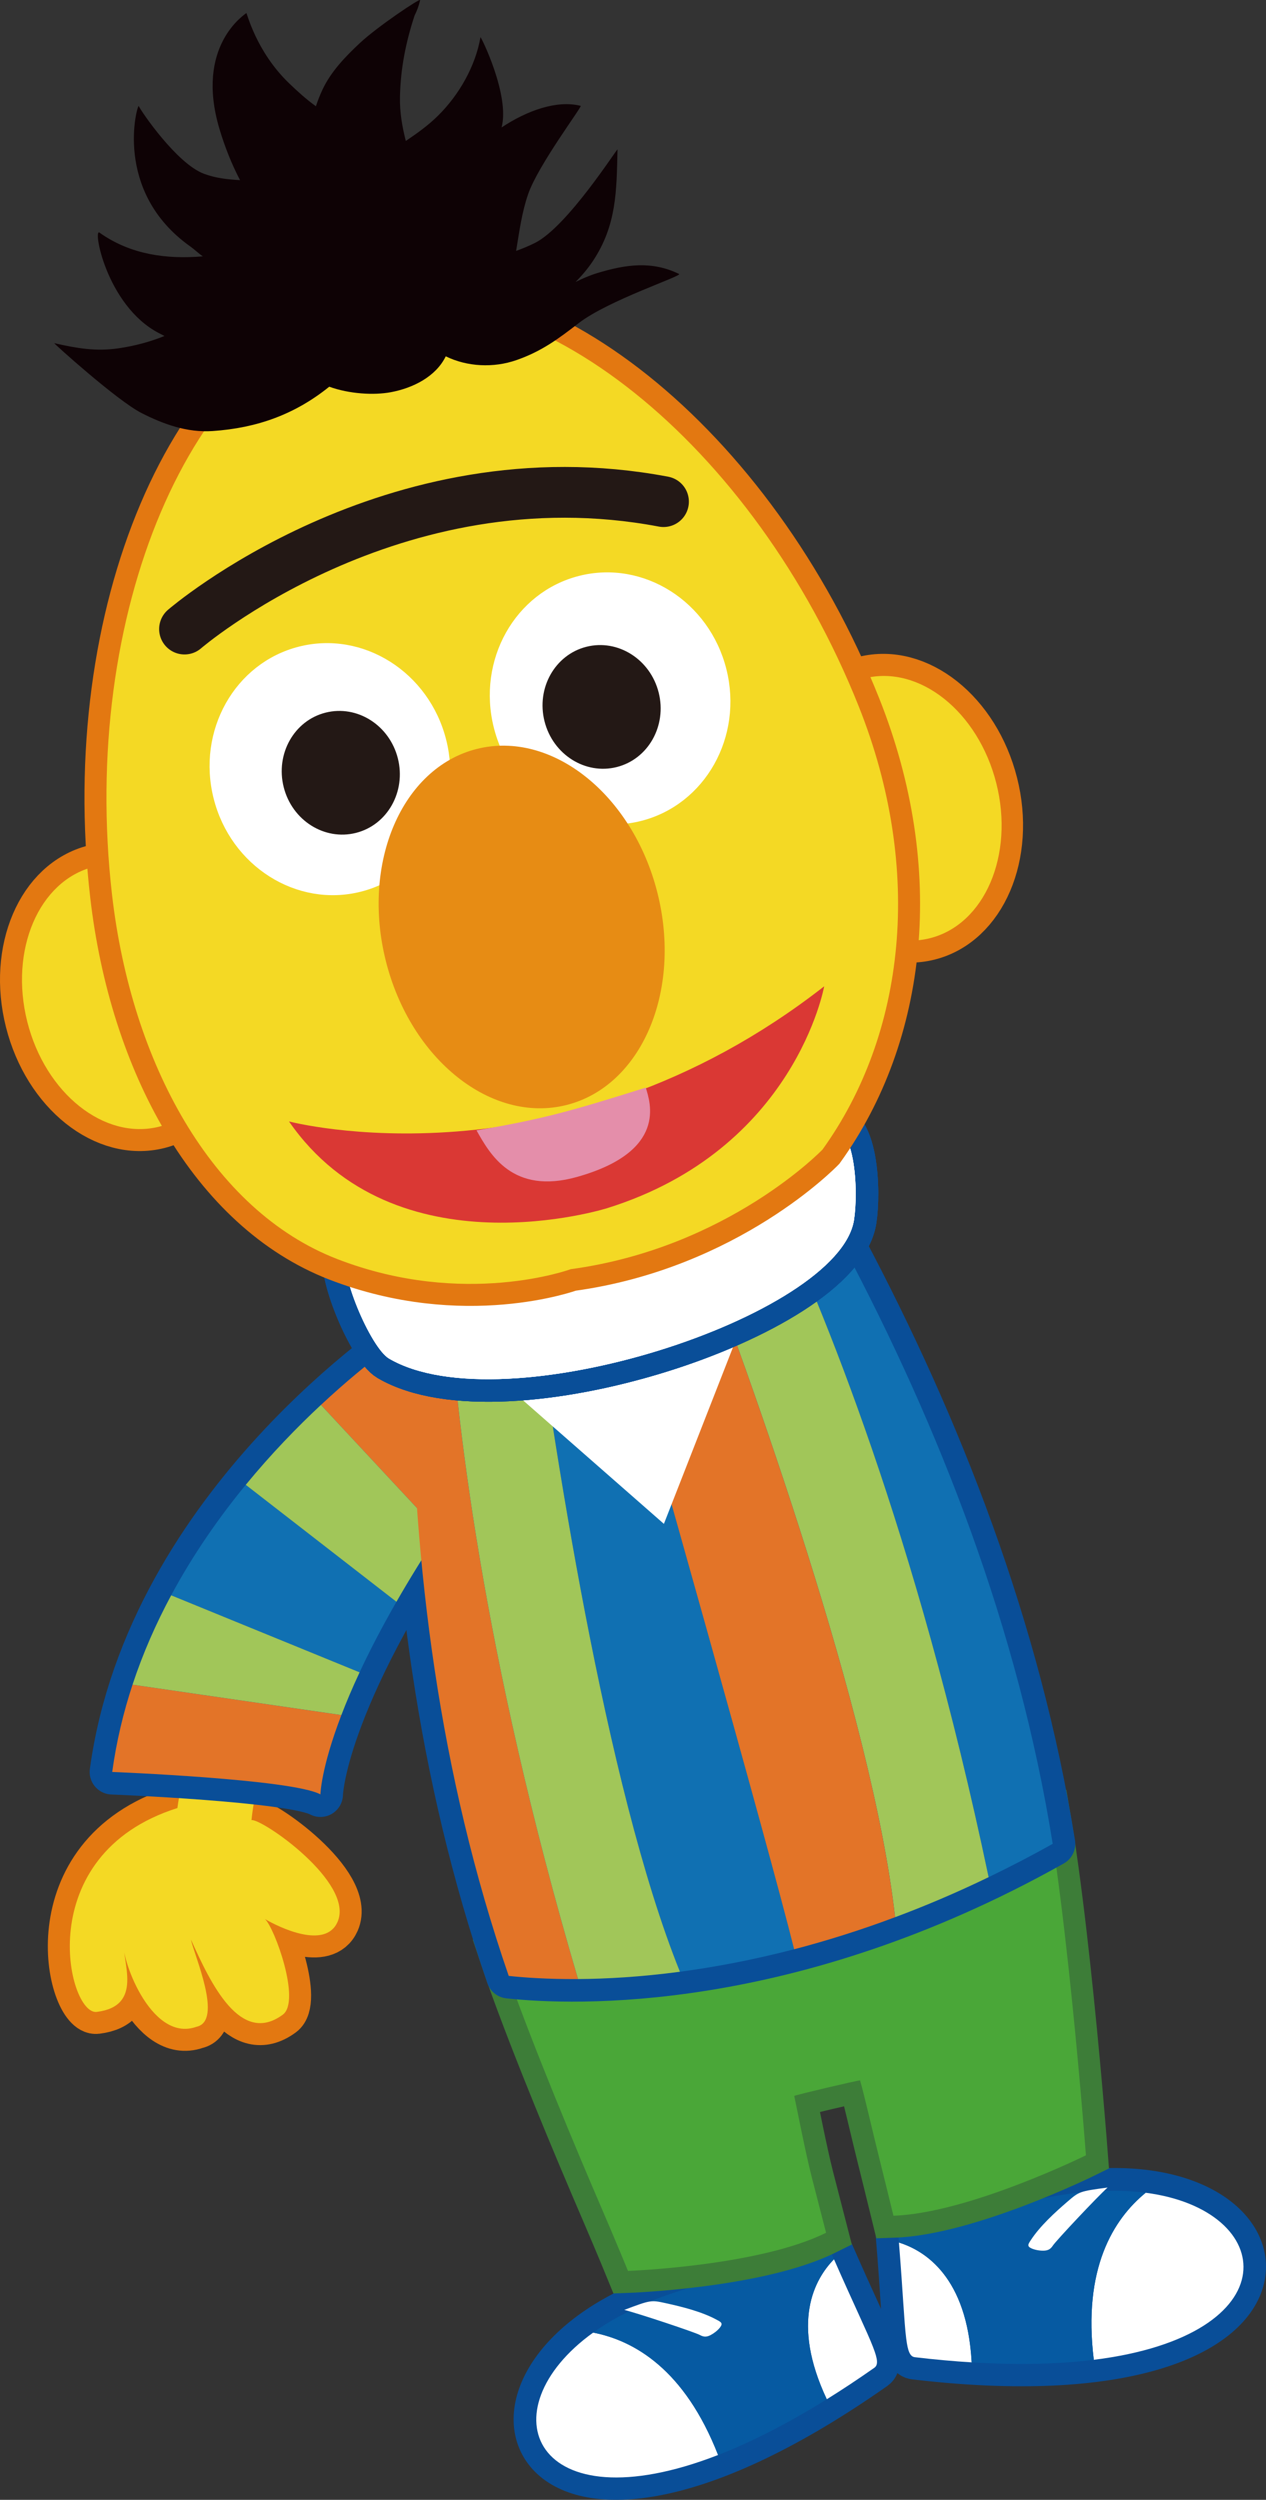 <?xml version="1.0" encoding="utf-8"?>
<!-- Generator: Adobe Illustrator 16.0.0, SVG Export Plug-In . SVG Version: 6.00 Build 0)  -->
<!DOCTYPE svg PUBLIC "-//W3C//DTD SVG 1.1//EN" "http://www.w3.org/Graphics/SVG/1.1/DTD/svg11.dtd">
<svg version="1.1" id="レイヤー_1" xmlns="http://www.w3.org/2000/svg" xmlns:xlink="http://www.w3.org/1999/xlink" x="0px"
	 y="0px" width="163.451px" height="322.629px" viewBox="0 0 163.451 322.629" enable-background="new 0 0 163.451 322.629"
	 xml:space="preserve">
<rect x="0" y="0" width="163.451" height="322.629" fill="#333333" stroke="none"/>
<g>
	<path fill="#094E98" d="M118.108,304.19c54.203,6.407,50.853-24.651,21.34-21.205c0.021-0.022,0.042-0.051,0.064-0.072
		c-3.989,0.458-8.516,1.464-13.561,3.161c-2.988,0.698-6.69,1.976-9.955,2.644c0.568,6.853,0.714,10.869,0.997,13.087l0.002,0.002
		C117.203,303.466,117.493,304.12,118.108,304.19"/>
	<path fill="none" stroke="#094E98" stroke-width="5.824" stroke-linecap="round" stroke-linejoin="round" d="M118.108,304.19
		c54.203,6.407,50.853-24.651,21.34-21.205c0.021-0.022,0.042-0.051,0.064-0.072c-3.989,0.458-8.516,1.464-13.561,3.161
		c-2.988,0.698-6.69,1.976-9.955,2.644c0.568,6.853,0.714,10.869,0.997,13.087l0.002,0.002
		C117.203,303.466,117.493,304.12,118.108,304.19z"/>
	<path fill="#FFFFFF" d="M117.002,301.836c-0.273-2.142-0.424-5.974-0.942-12.413c3.408,1.063,8.793,4.48,9.389,15.467
		c-2.318-0.145-4.757-0.361-7.333-0.667c-0.614-0.073-0.906-0.728-1.112-2.384L117.002,301.836z"/>
	<path fill="#FFFFFF" d="M147.919,282.999c17.029,2.211,18.721,18.391-6.7,21.561C139.77,292.777,143.751,286.407,147.919,282.999"
		/>
	<path fill="#065AA2" d="M116.06,289.425c-0.021-0.227-0.035-0.446-0.055-0.677c3.264-0.669,6.968-1.946,9.955-2.64
		c5.044-1.7,9.572-2.704,13.56-3.166c-0.021,0.025-0.043,0.049-0.064,0.07c3.13-0.362,5.958-0.338,8.464-0.014
		c-4.167,3.408-8.149,9.778-6.7,21.561c-4.418,0.548-9.656,0.705-15.77,0.328C124.852,293.903,119.468,290.486,116.06,289.425"/>
	<path fill="#FFFFFF" d="M142.999,282.325c-3.633,0.492-3.646,0.501-5.168,1.81c-1.624,1.396-3.57,3.174-4.745,4.98
		c-0.334,0.511-0.542,0.789,0.11,1.074c0.458,0.198,1.05,0.299,1.544,0.285c0.554-0.013,0.886-0.185,1.186-0.646
		C136.326,289.205,141.638,283.556,142.999,282.325"/>
	<path fill="#094E98" d="M112.723,302.927h0.003c-0.805-2.09-2.58-5.691-5.332-11.994c-3.191,0.958-7.058,1.596-10.015,2.397
		c-5.25,0.899-9.71,2.164-13.44,3.648c0.03,0.013,0.061,0.024,0.093,0.034c-27.616,10.974-15.825,39.901,28.847,8.544
		C113.383,305.198,113.329,304.484,112.723,302.927"/>
	<path fill="none" stroke="#094E98" stroke-width="5.824" stroke-linecap="round" stroke-linejoin="round" d="M112.723,302.927
		h0.003c-0.805-2.09-2.58-5.691-5.332-11.994c-3.191,0.958-7.058,1.596-10.015,2.397c-5.25,0.899-9.71,2.164-13.44,3.648
		c0.03,0.013,0.061,0.024,0.093,0.034c-27.616,10.974-15.825,39.901,28.847,8.544C113.383,305.198,113.329,304.484,112.723,302.927z
		"/>
	<path fill="#FFFFFF" d="M112.733,302.956c-0.776-2.016-2.462-5.458-5.06-11.371c-2.497,2.553-5.616,8.113-0.927,18.066
		c1.972-1.225,4.017-2.575,6.138-4.063c0.507-0.359,0.453-1.073-0.154-2.632H112.733z"/>
	<path fill="#FFFFFF" d="M76.581,301.05c-13.938,10.021-7.751,25.068,16.129,15.795C88.392,305.789,81.865,302.066,76.581,301.05"/>
	<path fill="#065AA2" d="M107.673,291.585c-0.091-0.206-0.18-0.407-0.271-0.62c-3.191,0.959-7.058,1.594-10.016,2.396
		c-5.249,0.9-9.709,2.165-13.438,3.651c0.029,0.011,0.062,0.023,0.092,0.034c-2.927,1.164-5.41,2.527-7.459,4.001
		c5.284,1.02,11.811,4.742,16.129,15.798c4.148-1.611,8.831-3.959,14.036-7.193C102.059,299.696,105.177,294.136,107.673,291.585"/>
	<path fill="#FFFFFF" d="M80.593,298.12c3.432-1.291,3.446-1.291,5.405-0.86c2.092,0.459,4.648,1.098,6.54,2.134
		c0.538,0.289,0.851,0.438,0.415,0.998c-0.308,0.391-0.785,0.758-1.224,0.984c-0.493,0.251-0.872,0.255-1.349-0.01
		C89.732,301.009,82.375,298.554,80.593,298.12"/>
	<path fill="#4AA738" d="M77.76,285.203c2.032,4.729,3.319,7.883,3.319,7.883s16.873-0.604,25.573-4.925
		c-0.783-3.03-1.384-5.351-1.865-7.239c-0.847-3.347-1.833-8.5-2.246-10.422c0.434-0.188,8.025-1.974,8.5-2.007
		c0.549,1.882,1.676,6.858,2.516,10.192c0.475,1.894,1.047,4.23,1.795,7.28c9.71-0.325,24.85-7.8,24.85-7.8
		s-0.262-3.468-0.722-8.668c-0.766-8.666-2.087-22.156-3.667-32.414c-0.068-0.429-0.144-0.852-0.215-1.279
		c-4.432,2.985-15.917,9.836-33.841,14.402c-17.943,4.487-31.303,3.906-36.618,3.38c0.139,0.409,0.269,0.819,0.414,1.229
		C69.046,264.644,74.319,277.213,77.76,285.203"/>
	<path fill="none" stroke="#3D7D38" stroke-width="5.678" d="M77.76,285.203c2.032,4.729,3.319,7.883,3.319,7.883
		s16.873-0.604,25.573-4.925c-0.783-3.03-1.384-5.351-1.865-7.239c-0.847-3.347-1.833-8.5-2.246-10.422
		c0.434-0.188,8.025-1.974,8.5-2.007c0.549,1.882,1.676,6.858,2.516,10.192c0.475,1.894,1.047,4.23,1.795,7.28
		c9.71-0.325,24.85-7.8,24.85-7.8s-0.262-3.468-0.722-8.668c-0.766-8.666-2.087-22.156-3.667-32.414
		c-0.068-0.429-0.144-0.852-0.215-1.279c-4.432,2.985-15.917,9.836-33.841,14.402c-17.943,4.487-31.303,3.906-36.618,3.38
		c0.139,0.409,0.269,0.819,0.414,1.229C69.046,264.644,74.319,277.213,77.76,285.203"/>
	<path fill="#4AA738" d="M77.76,285.203c2.032,4.729,3.319,7.883,3.319,7.883s16.873-0.604,25.573-4.925
		c-0.783-3.03-1.384-5.351-1.865-7.239c-0.847-3.347-1.833-8.5-2.246-10.422c0.434-0.188,8.025-1.974,8.5-2.007
		c0.549,1.882,1.676,6.858,2.516,10.192c0.475,1.894,1.047,4.23,1.795,7.28c9.71-0.325,24.85-7.8,24.85-7.8
		s-0.262-3.468-0.722-8.668c-0.766-8.666-2.087-22.156-3.667-32.414c-0.068-0.429-0.144-0.852-0.215-1.279
		c-4.432,2.985-15.917,9.836-33.841,14.402c-17.943,4.487-31.303,3.906-36.618,3.38c0.139,0.409,0.269,0.819,0.414,1.229
		C69.046,264.644,74.319,277.213,77.76,285.203"/>
	<path fill="#094E98" d="M135.913,237.965c-4.463-27.865-14.646-53.759-26.93-76.941l-2.339-8.154l-54.875,15.66l1.336,7.729
		c0.272,25.693,3.579,52.686,12.576,78.752C73.898,255.905,101.842,257.082,135.913,237.965"/>
	<path fill="none" stroke="#094E98" stroke-width="5.824" stroke-linecap="round" stroke-linejoin="round" d="M135.913,237.965
		c-4.463-27.865-14.646-53.759-26.93-76.941l-2.339-8.154l-54.875,15.66l1.336,7.729c0.272,25.693,3.579,52.686,12.576,78.752
		C73.898,255.905,101.842,257.082,135.913,237.965z"/>
	<path fill="#E37811" d="M56.402,195.636c-9.069,9.018-22.41,24.263-23.934,39.272c1.294-0.253,13.342,8.057,11.112,13.139
		c-1.58,3.586-7.532,0.71-9.37-0.372c1.235,1.113,4.683,10.595,2.295,12.346c-5.458,4.01-9.278-3.951-11.854-9.708
		c0.4,1.986,4.212,10.52,0.714,11.266c-6.036,2.151-9.948-9.448-9.374-10.973c-0.296,2.48,2.628,8.29-3.499,9.052
		c-3.756,0.468-8.639-20.292,10.411-26.31c2.099-15.416,15.622-33.688,24.359-40.217"/>
	<path fill="none" stroke="#E37811" stroke-width="5.678" d="M56.402,195.636c-9.069,9.018-22.41,24.263-23.934,39.272
		c1.294-0.253,13.342,8.057,11.112,13.139c-1.58,3.586-7.532,0.71-9.37-0.372c1.235,1.113,4.683,10.595,2.295,12.346
		c-5.458,4.01-9.278-3.951-11.854-9.708c0.4,1.986,4.212,10.52,0.714,11.266c-6.036,2.151-9.948-9.448-9.374-10.973
		c-0.296,2.48,2.628,8.29-3.499,9.052c-3.756,0.468-8.639-20.292,10.411-26.31c2.099-15.416,15.622-33.688,24.359-40.217"/>
	<path fill="#F4D924" d="M56.402,195.636c-9.069,9.018-22.41,24.263-23.934,39.272c1.294-0.253,13.342,8.057,11.112,13.139
		c-1.58,3.586-7.532,0.71-9.37-0.372c1.235,1.113,4.683,10.595,2.295,12.346c-5.458,4.01-9.278-3.951-11.854-9.708
		c0.4,1.986,4.212,10.52,0.714,11.266c-6.034,2.151-9.948-9.448-9.374-10.973c-0.296,2.48,2.631,8.288-3.499,9.052
		c-3.756,0.468-8.639-20.292,10.411-26.31c2.099-15.416,15.622-33.688,24.359-40.217"/>
	<path fill="#094E98" d="M14.489,228.69c0,0,23.229,0.912,26.88,2.896c0,0,0.201-11.671,17.167-36.531l-5.574-23.044
		C52.962,172.012,19.25,193.835,14.489,228.69"/>
	<path fill="none" stroke="#094E98" stroke-width="5.824" stroke-linecap="round" stroke-linejoin="round" d="M14.489,228.69
		c0,0,23.229,0.912,26.88,2.896c0,0,0.201-11.671,17.167-36.531l-5.574-23.044C52.962,172.012,19.25,193.835,14.489,228.69z"/>
	<path fill="#1070B2" d="M22.1,205.889l24.326,9.94c1.251-2.678,2.816-5.713,4.757-9.099l-19.456-15.095
		C28.304,195.802,24.957,200.574,22.1,205.889"/>
	<path fill="#E37428" d="M14.489,228.69c0,0,23.229,0.912,26.88,2.896c0,0,0.058-3.34,2.708-10.242l-26.966-3.921
		C15.931,221.006,15.026,224.765,14.489,228.69"/>
	<path fill="#A1C659" d="M17.111,217.424l26.966,3.921c0.625-1.638,1.396-3.474,2.35-5.513L22.1,205.891
		C20.167,209.49,18.459,213.341,17.111,217.424"/>
	<path fill="#E37428" d="M58.538,195.055l-5.573-23.043c0,0-5.061,3.274-11.532,9.312l15.3,16.424
		C57.315,196.867,57.91,195.973,58.538,195.055"/>
	<path fill="#A1C659" d="M56.733,197.747l-15.3-16.426c-3.049,2.843-6.409,6.299-9.706,10.314l19.456,15.095
		C52.766,203.973,54.599,200.982,56.733,197.747"/>
	<path fill="#1070B2" d="M77.39,161.217l-8.95,2.558c2.879,21.771,9.674,66.713,19.346,90.7c4.453-0.593,9.396-1.512,14.741-2.901
		C99.249,238.368,84.023,184.583,77.39,161.217"/>
	<path fill="#1070B2" d="M108.983,161.023l-2.339-8.154l-6.952,1.984c6.38,13.478,18.601,42.931,27.948,87.416
		c2.712-1.308,5.47-2.73,8.273-4.305C131.45,210.1,121.266,184.206,108.983,161.023"/>
	<path fill="#E37428" d="M57.89,166.784l-6.123,1.746l1.338,7.728c0.272,25.693,3.579,52.686,12.576,78.753
		c1.94,0.211,4.994,0.432,8.951,0.408C62.18,213.22,58.79,182.173,57.89,166.784"/>
	<path fill="#A1C659" d="M68.44,163.773l-10.551,3.011c0.9,15.39,4.291,46.436,16.742,88.635c3.651-0.024,8.082-0.27,13.155-0.944
		C78.114,230.487,71.321,185.546,68.44,163.773"/>
	<path fill="#A1C659" d="M99.692,154.854l-10.375,2.961c7.712,20.271,23.341,63.655,26.247,89.623
		c3.892-1.452,7.926-3.163,12.076-5.168C118.293,197.784,106.073,168.33,99.692,154.854"/>
	<path fill="#E37428" d="M89.317,157.814l-11.927,3.402c6.633,23.366,21.858,77.151,25.137,90.359
		c4.122-1.079,8.483-2.434,13.036-4.139C112.656,221.467,97.029,178.086,89.317,157.814"/>
	<polygon fill="#FFFFFF" points="95.628,171.342 85.715,196.673 64.774,178.315 	"/>
	<path fill="#DA3B28" d="M109.313,161.672c-0.114-0.215-0.224-0.434-0.337-0.646l-2.335-8.155l-54.879,15.661l1.341,7.727
		c0.005,0.618,0.022,1.243,0.033,1.864C63.662,176.935,82.827,173.194,109.313,161.672"/>
	<path fill="#094E98" d="M44.695,161.279c-1.138,2.619,3.16,12.677,5.543,14.064c14.795,8.638,58.03-5.467,60.018-17.873
		c0.562-3.512,0.348-13.322-3.971-12.418C104.12,145.506,45.622,158.86,44.695,161.279"/>
	<path fill="none" stroke="#094E98" stroke-width="5.824" stroke-linecap="round" stroke-linejoin="round" d="M44.695,161.279
		c-1.138,2.619,3.16,12.677,5.543,14.064c14.795,8.638,58.03-5.467,60.018-17.873c0.562-3.512,0.348-13.322-3.971-12.418
		C104.12,145.506,45.622,158.86,44.695,161.279"/>
	<path fill="#094E98" d="M44.695,161.279c-1.138,2.619,3.16,12.677,5.543,14.064c14.795,8.638,58.03-5.467,60.018-17.873
		c0.562-3.512,0.348-13.322-3.971-12.418C104.12,145.506,45.622,158.86,44.695,161.279"/>
	<path fill="none" stroke="#094E98" stroke-width="5.824" stroke-linecap="round" stroke-linejoin="round" d="M44.695,161.279
		c-1.138,2.619,3.16,12.677,5.543,14.064c14.795,8.638,58.03-5.467,60.018-17.873c0.562-3.512,0.348-13.322-3.971-12.418
		C104.12,145.506,45.622,158.86,44.695,161.279"/>
	<path fill="#094E98" d="M44.695,161.279c-1.138,2.619,3.16,12.677,5.543,14.064c14.795,8.638,58.03-5.467,60.018-17.873
		c0.562-3.512,0.348-13.322-3.971-12.418C104.12,145.506,45.622,158.86,44.695,161.279"/>
	<path fill="none" stroke="#094E98" stroke-width="5.824" stroke-linecap="round" stroke-linejoin="round" d="M44.695,161.279
		c-1.138,2.619,3.16,12.677,5.543,14.064c14.795,8.638,58.03-5.467,60.018-17.873c0.562-3.512,0.348-13.322-3.971-12.418
		C104.12,145.506,45.622,158.86,44.695,161.279"/>
	<path fill="#FFFFFF" d="M44.695,161.279c-1.138,2.619,3.16,12.677,5.543,14.064c14.795,8.638,58.03-5.467,60.018-17.873
		c0.562-3.512,0.348-13.322-3.971-12.418C104.12,145.506,45.622,158.86,44.695,161.279"/>
	<path fill="#FFFFFF" d="M44.695,161.279c-1.138,2.619,3.16,12.677,5.543,14.064c14.795,8.638,58.03-5.467,60.018-17.873
		c0.562-3.512,0.348-13.322-3.971-12.418C104.12,145.506,45.622,158.86,44.695,161.279"/>
	<path fill="#FFFFFF" d="M44.695,161.279c-1.138,2.619,3.16,12.677,5.543,14.064c14.795,8.638,58.03-5.467,60.018-17.873
		c0.562-3.512,0.348-13.322-3.971-12.418C104.12,145.506,45.622,158.86,44.695,161.279"/>
	<path fill="#E37811" d="M103.041,107.547c2.337,9.262,9.961,15.321,17.03,13.537c7.066-1.782,10.898-10.734,8.561-19.995
		c-2.337-9.258-9.959-15.321-17.023-13.538C104.539,89.334,100.704,98.289,103.041,107.547"/>
	
		<ellipse transform="matrix(-0.97 0.245 -0.245 -0.97 253.676 177.122)" fill="none" stroke="#E37811" stroke-width="5.678" cx="115.836" cy="104.318" rx="13.197" ry="17.293"/>
	<path fill="#E37811" d="M3.524,131.873c2.337,9.26,9.96,15.318,17.027,13.535c7.064-1.783,10.902-10.734,8.565-19.993
		c-2.338-9.262-9.963-15.323-17.028-13.54C5.021,113.658,1.187,122.611,3.524,131.873"/>
	<path fill="none" stroke="#E37811" stroke-width="5.678" d="M3.524,131.873c2.337,9.26,9.96,15.318,17.027,13.535
		c7.064-1.783,10.902-10.734,8.565-19.993c-2.338-9.262-9.963-15.323-17.028-13.54C5.021,113.658,1.187,122.611,3.524,131.873z"/>
	<path fill="#F4D924" d="M103.041,107.547c2.337,9.262,9.961,15.321,17.03,13.537c7.066-1.782,10.898-10.734,8.561-19.995
		c-2.337-9.258-9.959-15.321-17.023-13.538C104.539,89.334,100.704,98.289,103.041,107.547"/>
	<path fill="#F4D924" d="M3.524,131.873c2.337,9.26,9.96,15.318,17.027,13.535c7.064-1.783,10.902-10.734,8.565-19.993
		c-2.338-9.262-9.963-15.323-17.028-13.54C5.021,113.658,1.187,122.611,3.524,131.873"/>
	<path fill="#E37811" d="M43.523,162.488c-16.195-6.279-26.565-25.359-29.057-47c-4.179-36.262,10.226-70.146,32.168-75.684
		c21.947-5.539,50.702,17.453,64.234,51.354c8.451,21.189,5.999,42.369-4.674,57.204c0,0-12.188,12.687-32.509,15.44
		C73.686,163.803,59.949,168.851,43.523,162.488"/>
	<path fill="none" stroke="#E37811" stroke-width="5.678" d="M43.523,162.488c-16.195-6.279-26.565-25.359-29.057-47
		c-4.179-36.262,10.226-70.146,32.168-75.684c21.947-5.539,50.702,17.453,64.234,51.354c8.451,21.189,5.999,42.369-4.674,57.204
		c0,0-12.188,12.687-32.509,15.44C73.686,163.803,59.949,168.851,43.523,162.488z"/>
	<path fill="#F4D924" d="M43.523,162.488c-16.195-6.279-26.565-25.359-29.057-47c-4.179-36.262,10.226-70.146,32.168-75.684
		c21.947-5.539,50.702,17.453,64.234,51.354c8.451,21.189,5.999,42.369-4.674,57.204c0,0-12.188,12.687-32.509,15.44
		C73.686,163.803,59.949,168.851,43.523,162.488"/>
	<path fill="#FFFFFF" d="M27.583,103.054c2.203,8.734,10.713,14.121,19.002,12.028c8.289-2.092,13.224-10.871,11.02-19.605
		C55.4,86.744,46.89,81.361,38.603,83.453C30.312,85.545,25.378,94.32,27.583,103.054"/>
	<path fill="#FFFFFF" d="M93.778,86.348c2.205,8.734-2.728,17.513-11.02,19.605c-8.286,2.091-16.793-3.297-18.998-12.03
		c-2.203-8.733,2.729-17.509,11.016-19.601C83.068,72.23,91.575,77.614,93.778,86.348"/>
	<path fill="#231815" d="M36.629,101.596c1.082,4.283,5.257,6.926,9.325,5.899c4.07-1.027,6.493-5.335,5.413-9.619
		c-1.082-4.288-5.26-6.931-9.331-5.903C37.968,92.999,35.547,97.307,36.629,101.596"/>
	<path fill="#E78C14" d="M49.824,124.061c3.203,12.693,13.643,20.994,23.323,18.551c9.68-2.442,14.933-14.705,11.73-27.396
		c-3.203-12.688-13.647-20.996-23.327-18.555C51.87,99.104,46.621,111.374,49.824,124.061"/>
	<path fill="#231815" d="M85.04,89.377c1.08,4.284-1.341,8.592-5.412,9.62c-4.065,1.026-8.244-1.616-9.325-5.901
		c-1.083-4.287,1.342-8.596,5.407-9.622C79.781,82.447,83.958,85.09,85.04,89.377"/>
	<path fill="none" stroke="#231815" stroke-width="6.552" stroke-linecap="round" d="M23.822,81.189
		c0,0,26.77-23.096,61.841-16.446"/>
	<path fill="#DA3834" d="M37.31,144.732c0,0,34.893,9.258,69.099-17.438c0,0-3.747,21.05-28.01,28.631
		C78.398,155.926,51.046,164.572,37.31,144.732"/>
	<path fill="#E48EAA" d="M61.521,145.887c1.715,3.029,4.628,8.367,13.002,6.003c11.667-3.292,9.429-9.598,8.852-11.523
		C74.048,143.297,70.297,144.398,61.521,145.887"/>
	<path fill="#0E0205" d="M74.73,41.692c-2.677,2.065-4.775,3.632-8.022,4.772c-2.988,1.052-6.397,0.875-9.158-0.477
		c-1.292,2.65-4.261,4.097-7.069,4.627c-2.211,0.418-5.386,0.229-7.972-0.705c-4.389,3.538-9.261,5.33-15.083,5.723
		c-3.263,0.222-6.354-0.895-9.167-2.331c-3.173-1.622-11.395-9.043-11.254-9.011c2.995,0.678,5.381,1.08,8.273,0.666
		c2.123-0.307,4.084-0.838,5.96-1.593c-0.239-0.124-0.471-0.244-0.71-0.364c-6.869-3.56-8.652-13.959-7.628-12.938
		c3.998,2.816,8.622,3.418,13.286,3.023c-0.571-0.384-1.047-0.873-1.589-1.256c-10.132-7.16-6.833-18.475-6.685-18.142
		c0.3,0.659,4.88,7.406,8.414,8.739c1.54,0.58,3.098,0.732,4.667,0.826c-1.089-2.083-1.957-4.274-2.644-6.561
		c-3.25-10.83,3.362-14.876,3.451-15.004c0.073-0.108,1.216,4.924,5.534,9.071c1.095,1.049,2.212,2.068,3.452,2.957
		c0.243-0.726,0.519-1.45,0.864-2.18c1.11-2.332,2.932-4.216,4.807-5.974c2.25-2.106,7.854-5.873,7.784-5.545
		c-0.155,0.721-0.407,1.375-0.717,1.995c-1.127,3.431-1.812,6.817-1.885,10.512c-0.041,1.971,0.291,3.838,0.754,5.671
		c1.453-0.984,2.881-1.996,4.153-3.256c2.739-2.703,4.838-6.398,5.487-10.136c0.031-0.155,3.828,7.481,2.726,11.648
		c3.281-2.179,7.143-3.567,10.213-2.787c0.23,0.058-5.487,7.632-6.792,11.411c-0.812,2.35-1.136,4.852-1.546,7.312
		c0.813-0.297,1.616-0.626,2.412-1.021c4.232-2.107,10.685-12.322,10.68-12.072c-0.124,5.365-0.097,9.778-3.205,14.438
		c-0.647,0.965-1.391,1.844-2.21,2.657c0.892-0.437,1.797-0.837,2.777-1.136c3.702-1.125,7.064-1.609,10.588,0.109
		C88.154,35.598,78.528,38.759,74.73,41.692"/>
</g>
</svg>
